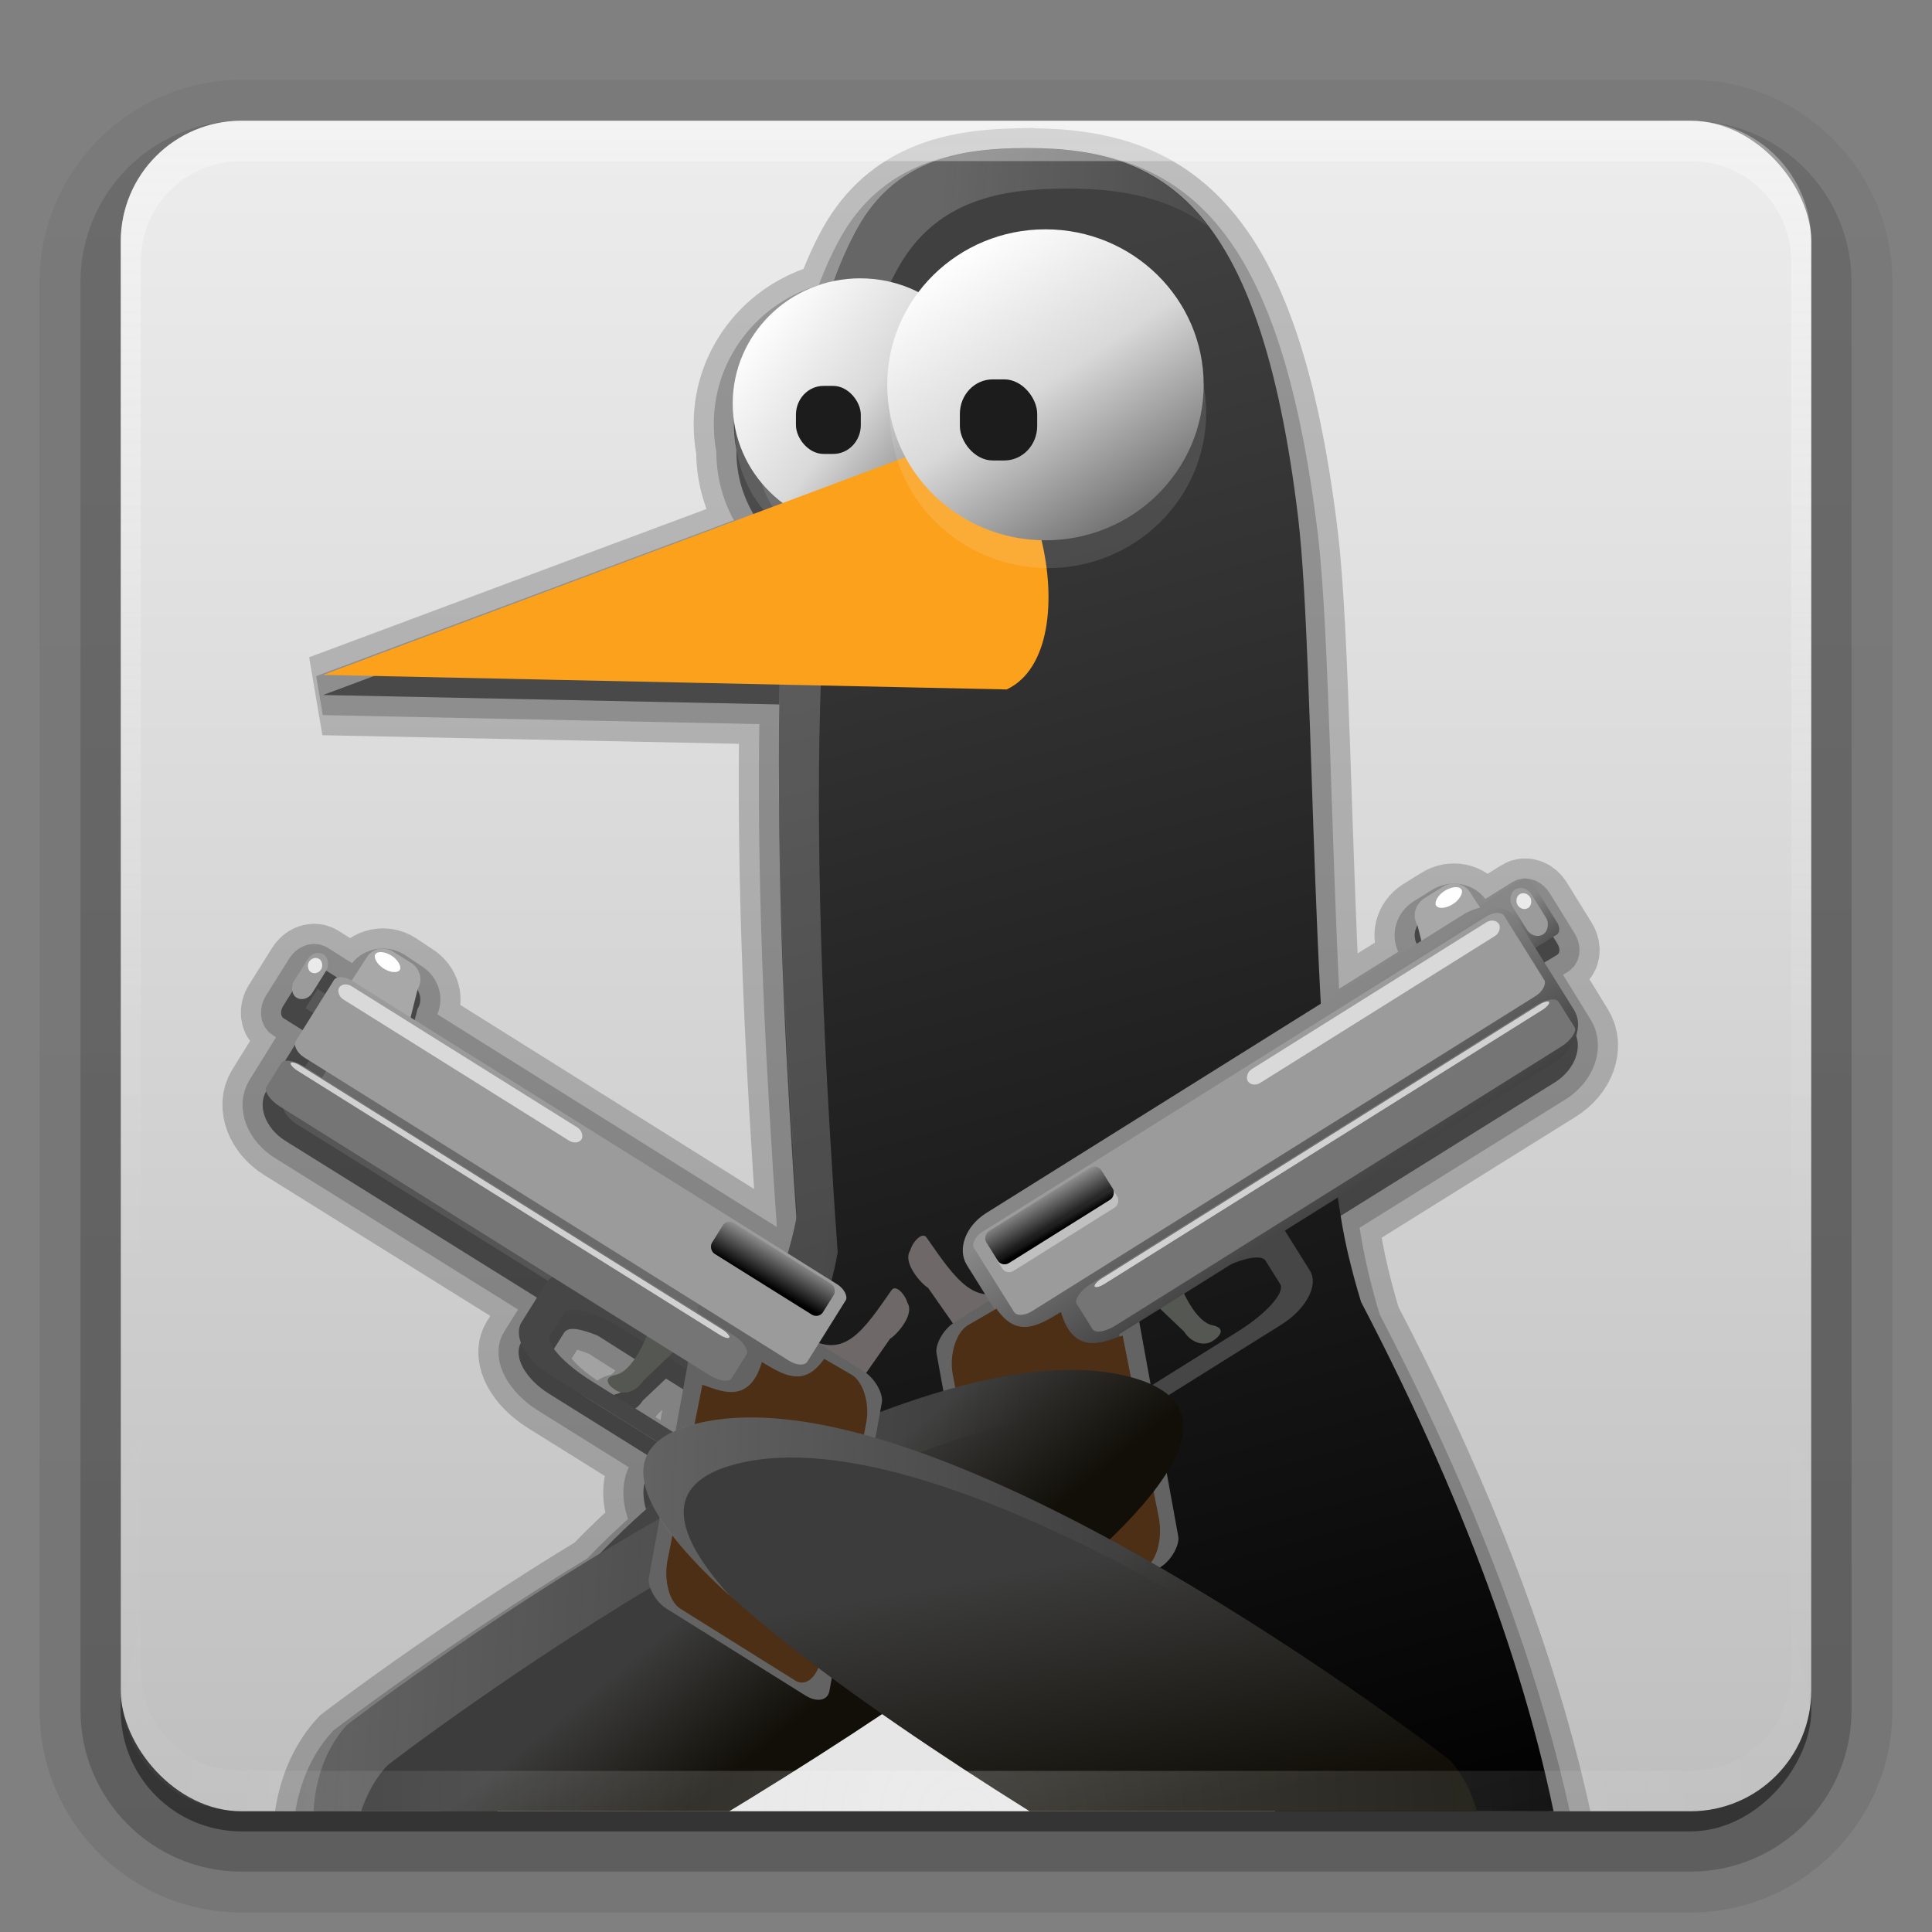 <svg height="96" width="96" xmlns="http://www.w3.org/2000/svg" xmlns:xlink="http://www.w3.org/1999/xlink"><rect width="100%" height="100%" fill="#808080" stroke="none"/><linearGradient id="a"><stop offset="0" stop-color="#fefefe"/><stop offset="1" stop-color="#fefefe" stop-opacity="0"/></linearGradient><linearGradient id="b"><stop offset="0" stop-color="#bfbfbf"/><stop offset="1" stop-color="#ededed"/></linearGradient><linearGradient id="c" gradientUnits="userSpaceOnUse" x1="36.357" x2="36.357" xlink:href="#a" y1="6" y2="63.893"/><radialGradient id="d" cx="48" cy="90.172" gradientTransform="matrix(1.157 0 0 .996 -7.551 .197)" gradientUnits="userSpaceOnUse" r="42" xlink:href="#a"/><linearGradient id="e" gradientUnits="userSpaceOnUse" x1="48" x2="48" xlink:href="#b" y1="90" y2="5.988"/><linearGradient id="f" gradientTransform="matrix(1.006 0 0 .994 100 0)" gradientUnits="userSpaceOnUse" x1="45.448" x2="45.448" y1="92.54" y2="7.017"><stop offset="0"/><stop offset="1" stop-opacity=".588"/></linearGradient><linearGradient id="g" gradientTransform="matrix(1.024 0 0 1.012 -1.143 -98.071)" gradientUnits="userSpaceOnUse" x1="32.251" x2="32.251" xlink:href="#f" y1="6.132" y2="90.239"/><linearGradient id="h" gradientTransform="translate(0 -97)" gradientUnits="userSpaceOnUse" x1="32.251" x2="32.251" xlink:href="#f" y1="6.132" y2="90.239"/><linearGradient id="i"><stop offset="0" stop-color="#3c3c3c"/><stop offset="1" stop-color="#110f08"/></linearGradient><linearGradient id="j"><stop offset="0" stop-color="#878787"/><stop offset="1"/></linearGradient><linearGradient id="k"><stop offset="0" stop-color="#fefefe"/><stop offset=".5" stop-color="#d9d9d9"/><stop offset="1" stop-color="#757575"/></linearGradient><linearGradient id="l" gradientUnits="userSpaceOnUse" x1="201.683" x2="179.96" y1="223.753" y2="144.387"><stop offset="0"/><stop offset="1" stop-color="#404040"/></linearGradient><linearGradient id="m" gradientUnits="userSpaceOnUse" x1="44.619" x2="58.681" xlink:href="#k" y1="44.99" y2="55.919"/><linearGradient id="n" gradientUnits="userSpaceOnUse" x1="45.459" x2="55.116" xlink:href="#k" y1="44.119" y2="58.679"/><linearGradient id="o" gradientTransform="matrix(.028 0 0 .036 -2.843 -6.876)" gradientUnits="userSpaceOnUse" x1="338.571" x2="323.815" xlink:href="#j" y1="267.727" y2="489.262"/><linearGradient id="p" gradientTransform="matrix(.212 .085 -.034 .085 -38.655 -39.378)" gradientUnits="userSpaceOnUse" x1="338.571" x2="323.815" xlink:href="#j" y1="267.727" y2="489.262"/><linearGradient id="q" gradientTransform="matrix(.2 0 0 .207 13.657 -63.744)" gradientUnits="userSpaceOnUse" x1="133.821" x2="133.821" xlink:href="#a" y1="328.811" y2="328.12"/><linearGradient id="r" gradientTransform="matrix(.2 0 0 .185 13.635 -56.906)" gradientUnits="userSpaceOnUse" x1="133.197" x2="132.681" y1="333.384" y2="319.136"><stop offset="0"/><stop offset="1" stop-opacity="0"/></linearGradient><linearGradient id="s" gradientTransform="matrix(-.253 .061 -.001 -.26 308.477 445.227)" gradientUnits="userSpaceOnUse" x1="564.896" x2="548.893" xlink:href="#i" y1="1026.601" y2="998.019"/><linearGradient id="t" gradientTransform="matrix(.243 .059 .001 -.25 53.038 438.707)" gradientUnits="userSpaceOnUse" x1="534.665" x2="553.351" xlink:href="#i" y1="1048.064" y2="1002.83"/><clipPath id="u"><rect height="84" rx="6" width="84" x="139.282" y="136.218"/></clipPath><linearGradient gradientUnits="userSpaceOnUse" x1="181.282" x2="181.282" xlink:href="#b" y1="220.218" y2="136.205"/><linearGradient id="v" gradientUnits="userSpaceOnUse" x1="165.246" x2="191.909" xlink:href="#a" y1="209.685" y2="210.746"/><linearGradient id="w" gradientUnits="userSpaceOnUse" x1="148.828" x2="183.216" xlink:href="#a" y1="212.685" y2="214.985"/><linearGradient id="x" gradientUnits="userSpaceOnUse" x1="174.214" x2="193.344" xlink:href="#a" y1="192.732" y2="194.856"/><g fill="url(#g)"><path d="m12-95.031c-5.511 0-10.031 4.52-10.031 10.031v71c0 5.511 4.52 10.031 10.031 10.031h72c5.511 0 10.031-4.52 10.031-10.031v-71c0-5.511-4.52-10.031-10.031-10.031z" opacity=".08" transform="scale(1 -1)"/><path d="m12-94.031c-4.972 0-9.031 4.06-9.031 9.031v71c0 4.972 4.06 9.031 9.031 9.031h72c4.972 0 9.031-4.06 9.031-9.031v-71c0-4.972-4.06-9.031-9.031-9.031z" opacity=".1" transform="scale(1 -1)"/><path d="m12-93c-4.409 0-8 3.591-8 8v71c0 4.409 3.591 8 8 8h72c4.409 0 8-3.591 8-8v-71c0-4.409-3.591-8-8-8z" opacity=".2" transform="scale(1 -1)"/><rect height="85" opacity=".3" rx="7" transform="scale(1 -1)" width="86" x="5" y="-92"/></g><rect fill="url(#h)" height="84" opacity=".45" rx="6" transform="scale(1 -1)" width="84" x="6" y="-91"/><rect fill="url(#e)" height="84" rx="6" width="84" x="6" y="6"/><g clip-path="url(#u)" transform="translate(-133.282 -130.218)"><g fill-rule="evenodd"><path d="m183.719 138.594c-2.927.07-5.999.683-7.812 3.938-.437.785-.828 1.699-1.188 2.688-2.838.615-4.969 3.088-4.969 6.062 0 .44.037.867.125 1.281-0.0.032 0 .062 0 .094 0 1.48.528 2.838 1.406 3.906l-21.938 8.188 22.688.469c-.12 5.825.035 12.504.469 19.938.12 2.057.249 4.109.406 6.281-.078.456-.194.915-.312 1.375l-18.75-11.75.188-.719c.274-.438.115-.995-.344-1.281l-.844-.562c-.459-.287-1.07-.157-1.344.281l-.438.656-2.031-1.281c-.151-.094-.393-.003-.531.219l-1.156 1.844c-.139.222-.119.5.031.594l1 .625-1.844 2.969c-.479.767-.055 1.88.938 2.5l12.938 8.062-1.219 1.938c-.431.69.189 1.822 1.375 2.562l5.406 3.375c-.882.764-.913 1.855-.281 3.125-.917.792-1.778 1.615-2.594 2.469-7.104 4.307-12.562 8.5-12.562 8.5-1.534 1.67-1.962 4.202-1.562 6.594.53 2.982 2.434 4.647 4.438 5.188-.332 2.781-.312 5.539.062 8.219-.001.061 0 .126 0 .188 0 8.022.019 17.132 6.344 22.531 22.079 5.784 24.406 8.105 38.094.469.773-1.287 1.232-2.712 1.469-4.219 14.447-8.354 17.632-29.156 1.531-60-.234-.76-.437-1.524-.625-2.312-.196-.823-.378-1.81-.531-2.875l10.781-6.719c1.029-.643 1.435-1.798.938-2.594l-1.906-3.094 1.094-.656c.151-.094.139-.341 0-.562l-1.219-1.969c-.139-.222-.349-.313-.5-.219l-2.156 1.344-.438-.688c-.284-.454-.899-.579-1.375-.281l-.906.562c-.476.297-.628.89-.344 1.344l.188.781-5 3.125c-.491-8.976-.568-19.364-1.125-24.125-1.912-15.965-6.837-18.548-14.062-18.375zm-22.031 57.656c.305-.016.785.124 1.312.344l2.219 1.406c-.318.656-.802 1.391-1.344 1.5-.629.127-.427.515 0 .781.427.267 1.017.054 1.344-.469l1.156-1.094 1 .625-.531 2.969c-.039.017-.056.045-.094.062l-4.094-2.562c-1.373-.858-2.281-1.882-2.031-2.281l.688-1.094c.061-.098.2-.178.375-.188z" opacity=".2" stroke="#000" stroke-width="4"/><path d="m183.719 138.594c-2.927.07-5.999.683-7.812 3.938-.437.785-.828 1.699-1.188 2.688-2.838.615-4.969 3.088-4.969 6.062 0 .44.037.867.125 1.281-0.0.032 0 .062 0 .094 0 1.48.528 2.838 1.406 3.906l-21.938 8.188 22.688.469c-.12 5.825.035 12.504.469 19.938.12 2.057.249 4.109.406 6.281-.078.456-.194.915-.312 1.375l-18.75-11.75.188-.719c.274-.438.115-.995-.344-1.281l-.844-.562c-.459-.287-1.07-.157-1.344.281l-.438.656-2.031-1.281c-.151-.094-.393-.003-.531.219l-1.156 1.844c-.139.222-.119.5.031.594l1 .625-1.844 2.969c-.479.767-.055 1.88.938 2.5l12.938 8.062-1.219 1.938c-.431.69.189 1.822 1.375 2.562l5.406 3.375c-.882.764-.913 1.855-.281 3.125-.917.792-1.778 1.615-2.594 2.469-7.104 4.307-12.562 8.5-12.562 8.5-1.534 1.67-1.962 4.202-1.562 6.594.53 2.982 2.434 4.647 4.438 5.188-.332 2.781-.312 5.539.062 8.219-.001.061 0 .126 0 .188 0 8.022.019 17.132 6.344 22.531 22.079 5.784 24.406 8.105 38.094.469.773-1.287 1.232-2.712 1.469-4.219 14.447-8.354 17.632-29.156 1.531-60-.234-.76-.437-1.524-.625-2.312-.196-.823-.378-1.81-.531-2.875l10.781-6.719c1.029-.643 1.435-1.798.938-2.594l-1.906-3.094 1.094-.656c.151-.094.139-.341 0-.562l-1.219-1.969c-.139-.222-.349-.313-.5-.219l-2.156 1.344-.438-.688c-.284-.454-.899-.579-1.375-.281l-.906.562c-.476.297-.628.89-.344 1.344l.188.781-5 3.125c-.491-8.976-.568-19.364-1.125-24.125-1.912-15.965-6.837-18.548-14.062-18.375zm-22.031 57.656c.305-.016.785.124 1.312.344l2.219 1.406c-.318.656-.802 1.391-1.344 1.5-.629.127-.427.515 0 .781.427.267 1.017.054 1.344-.469l1.156-1.094 1 .625-.531 2.969c-.039.017-.056.045-.094.062l-4.094-2.562c-1.373-.858-2.281-1.882-2.031-2.281l.688-1.094c.061-.098.2-.178.375-.188z" opacity=".2" stroke="#000" stroke-width="2"/><path d="m183.719 138.594c-2.927.07-5.999.683-7.812 3.938-.437.785-.828 1.699-1.188 2.688-2.838.615-4.969 3.088-4.969 6.062 0 .44.037.867.125 1.281-0.0.032 0 .062 0 .094 0 1.48.528 2.838 1.406 3.906l-21.938 8.188 22.688.469c-.12 5.825.035 12.504.469 19.938.12 2.057.249 4.109.406 6.281-.078.456-.194.915-.312 1.375l-18.75-11.75.188-.719c.274-.438.115-.995-.344-1.281l-.844-.562c-.459-.287-1.07-.157-1.344.281l-.438.656-2.031-1.281c-.151-.094-.393-.003-.531.219l-1.156 1.844c-.139.222-.119.5.031.594l1 .625-1.844 2.969c-.479.767-.055 1.88.938 2.5l12.938 8.062-1.219 1.938c-.431.69.189 1.822 1.375 2.562l5.406 3.375c-.882.764-.913 1.855-.281 3.125-.917.792-1.778 1.615-2.594 2.469-7.104 4.307-12.562 8.5-12.562 8.5-1.534 1.67-1.962 4.202-1.562 6.594.53 2.982 2.434 4.647 4.438 5.188-.332 2.781-.312 5.539.062 8.219-.001.061 0 .126 0 .188 0 8.022.019 17.132 6.344 22.531 22.079 5.784 24.406 8.105 38.094.469.773-1.287 1.232-2.712 1.469-4.219 14.447-8.354 17.632-29.156 1.531-60-.234-.76-.437-1.524-.625-2.312-.196-.823-.378-1.81-.531-2.875l10.781-6.719c1.029-.643 1.435-1.798.938-2.594l-1.906-3.094 1.094-.656c.151-.094.139-.341 0-.562l-1.219-1.969c-.139-.222-.349-.313-.5-.219l-2.156 1.344-.438-.688c-.284-.454-.899-.579-1.375-.281l-.906.562c-.476.297-.628.89-.344 1.344l.188.781-5 3.125c-.491-8.976-.568-19.364-1.125-24.125-1.912-15.965-6.837-18.548-14.062-18.375zm-22.031 57.656c.305-.016.785.124 1.312.344l2.219 1.406c-.318.656-.802 1.391-1.344 1.5-.629.127-.427.515 0 .781.427.267 1.017.054 1.344-.469l1.156-1.094 1 .625-.531 2.969c-.039.017-.056.045-.094.062l-4.094-2.562c-1.373-.858-2.281-1.882-2.031-2.281l.688-1.094c.061-.098.2-.178.375-.188z" opacity=".2"/><path d="m183.708 137.581c-2.927.07-5.993.698-7.806 3.953-3.842 6.898-4.603 21.776-3.388 42.616.12 2.057.241 4.106.399 6.278-.825 4.8-3.995 9.934-6.782 14.142-20.763 17.366-16.424 51.449 11.717 54.3 30.539 2.384 45.437-21.102 23.066-63.957-.234-.76-.443-1.537-.631-2.325-1.927-8.081-1.624-29.187-2.491-36.604-1.912-15.965-6.858-18.575-14.084-18.402z" fill="url(#l)"/><path d="m183.719 137.594c-2.927.07-5.999.683-7.812 3.938-3.842 6.898-4.621 21.784-3.406 42.625.12 2.057.249 4.109.406 6.281-.825 4.8-3.995 9.917-6.781 14.125-15.802 13.217-17.048 36.118-4.344 47.562-10.529-11.95-8.58-33.08 6.344-45.562 2.787-4.208 5.956-9.325 6.781-14.125-.158-2.172-.286-4.225-.406-6.281-1.215-20.841-.436-35.727 3.406-42.625 1.813-3.255 4.885-3.867 7.812-3.938 2.943-.07 5.489.338 7.625 1.906-2.461-3.261-5.692-4-9.625-3.906z" fill="url(#x)" opacity=".2"/></g><g transform="matrix(.844 0 0 .844 273.571 142.372)"><path d="m60.498 50.601c0 4.866-4.014 8.811-8.966 8.811s-8.966-3.945-8.966-8.811 4.014-8.811 8.966-8.811 8.966 3.945 8.966 8.811z" fill="#fefefe" opacity=".117" transform="matrix(.837 0 0 .837 -158.56 -31.358)"/><path d="m60.498 50.601c0 4.866-4.014 8.811-8.966 8.811s-8.966-3.945-8.966-8.811 4.014-8.811 8.966-8.811 8.966 3.945 8.966 8.811z" fill="url(#m)" transform="matrix(.837 0 0 .837 -158.709 -32.992)"/><rect fill="#1c1c1c" height="4.005" rx="1.622" ry="1.7" width="3.819" x="-119.359" y="8.319"/></g><path d="m149.338 163.752 33.966.724c4.302-2.021 1.226-13.875-2.91-12.336z" fill="#fba11c"/><g transform="matrix(.844 0 0 .844 273.571 142.372)"><path d="m60.498 50.601c0 4.866-4.014 8.811-8.966 8.811s-8.966-3.945-8.966-8.811 4.014-8.811 8.966-8.811 8.966 3.945 8.966 8.811z" fill="#fefefe" opacity=".117" transform="matrix(1.039 0 0 1.039 -158.064 -42.684)"/><path d="m60.498 50.601c0 4.866-4.014 8.811-8.966 8.811s-8.966-3.945-8.966-8.811 4.014-8.811 8.966-8.811 8.966 3.945 8.966 8.811z" fill="url(#n)" transform="matrix(1.039 0 0 1.039 -158.212 -44.319)"/><rect fill="#1c1c1c" height="4.774" rx="1.933" ry="2.027" width="4.552" x="-109.708" y="7.935"/></g><path d="m197.909 259.115c3.928-6.541-.278-16.345-.336-24.994-.083-12.423-.455-23.365-11.543-26.07-11.088-2.705-18.512-1.697-23.141 4.32-4.628 6.017-9.411 15.736-9.411 23.758 0 8.022 0 17.124 6.325 22.523 22.079 5.784 24.418 8.099 38.105.463z" fill="#e6e6e6"/><g transform="matrix(-.773 .139 .139 .773 211.419 171.003)"><path d="m46.051 19.339c.641.679-.335 2.23-.697 2.531l-1.735 3.762c-.362.301-2.459-.416-3.1-1.095-.641-.679-.973-1.937-.503-1.77 2.642.937 3.495-1.056 4.875-4.057.193-.42.906.104 1.161.628z" fill="#6e6868"/><rect fill="url(#o)" height="4.129" rx=".408" ry=".601" transform="matrix(.928 .372 -.372 .928 0 0)" width="5.127" x="4.238" y="1.447"/><rect fill="#9b9b9b" height="3.339" rx=".983" ry=".784" transform="matrix(.928 .372 -.372 .928 0 0)" width="1.426" x="4.674" y="1.764"/><rect fill="#eaeaea" height="1.022" rx=".611" ry=".849" transform="matrix(.928 .372 -.372 .928 0 0)" width=".938" x="4.837" y="2.165"/><path d="m26.22 21.687c-1.679-.638-3.324-.379-3.716.598l-1.116 2.785c-.399.997.661 2.352 2.374 3.039l10.887 4.363c1.714.687 3.416.439 3.816-.558l1.116-2.785c.399-.997-.661-2.352-2.374-3.039l-10.887-4.363c-.033-.013-.067-.027-.1-.04zm1.723 2.632c.031.012.062.025.093.037l6.747 2.704c1.984.795 3.396 1.901 3.165 2.478l-.646 1.613c-.231.577-2.015.399-4-.396l-6.747-2.704c-1.984-.795-3.397-1.899-3.166-2.476l.646-1.613c.228-.568 1.961-.408 3.907.356z" fill="#464646"/><rect fill="#636363" height="21.573" rx="1.557" ry="1.126" transform="matrix(.928 .372 -.002 1 0 0)" width="13.969" x="35.146" y="6.628"/><path d="m31.248 23.038c.617.247.87 1.055.567 1.81l-1.906 2.604c-.303.756-1.043 1.165-1.66.918-.617-.247-.966-.68-.178-.991.861-.34 1.38-1.966 1.571-2.96.152-.792.99-1.629 1.607-1.381z" fill="#555753"/><path d="m8.825 2.659 1.256.503c.663.266.992.989.739 1.621l-.244 3.682c-.254.633-.991.928-1.654.663l-2.371-.95c-.663-.266-.992-.989-.739-1.621l1.358-3.236c.254-.633.991-.928 1.654-.663z" fill="#a8a8a8"/><path d="m7.727 4.566c-1.382-.477-2.794-.038-3.221 1.027l-2.478 6.183c-.444 1.108.354 2.46 1.788 3.035l30.161 12.088-.044 12.515c-.004.987 1.147 2.248 2.581 2.823l5.387 2.159c1.434.575 2.593.24 2.597-.748l.059-15.949c.004-.987-1.149-2.243-2.583-2.818l-.766-.307 1.475-3.681c.444-1.108-.354-2.46-1.788-3.035l-33-13.225c-.056-.022-.112-.048-.168-.067z" fill="url(#p)"/><rect fill="#9b9b9b" height="5.923" rx=".983" ry=".568" transform="matrix(.928 .372 -.372 .928 0 0)" width="39.588" x="6.857" y="2.238"/><rect fill="#eaeaea" height="1.022" opacity=".779" rx=".611" ry=".849" transform="matrix(.928 .372 -.372 .928 0 0)" width="18.747" x="7.411" y="2.554"/><rect fill="#fefefe" height=".99" rx="1.557" ry="1.204" transform="matrix(.928 .372 -.372 .928 0 0)" width="1.904" x="8.261" y="-.534"/><rect fill="url(#q)" height="2.672" opacity=".375" rx=".518" ry=".505" transform="matrix(.928 .372 -.372 .928 0 0)" width="8.588" x="37.03" y="2.707"/><rect fill="url(#r)" height="2.386" rx=".518" ry=".505" transform="matrix(.928 .372 -.372 .928 0 0)" width="8.588" x="37.007" y="2.42"/><rect fill="#757575" height="3.06" rx="1.355" ry=".568" transform="matrix(.928 .372 -.372 .928 0 0)" width="35.992" x="6.82" y="8.674"/><rect fill="#eaeaea" height=".386" opacity=".779" rx=".611" ry=".849" transform="matrix(.928 .372 -.372 .928 0 0)" width="33.929" x="7.338" y="8.747"/><path d="m41.337 23.93 1.983.72c.776.311 1.485 1.592 1.471 2.916l-.165 15.63c-.014 1.325-.65 2.141-1.427 1.83l-8.261-3.311c-.776-.311-1.39-1.628-1.376-2.953l.215-11.742c.987.102 3.262.916 3.576-2.163 1.732.684 3.051 1.079 3.984-.927z" fill="#4c2f15" fill-rule="evenodd"/></g><path d="m189.392 198.626c12.334 3.193-21.201 22.762-31.592 28.313-2.445 2.078-7.865.986-8.822-4.401-.4-2.392.014-4.932 1.548-6.602 0 0 26.532-20.503 38.866-17.31z" fill="url(#s)" fill-rule="evenodd"/><path d="m186.938 198.281c-13.078-.378-36.406 17.656-36.406 17.656-1.534 1.67-1.962 4.202-1.562 6.594.394 2.217 1.551 3.722 2.938 4.562-.434-.709-.761-1.568-.938-2.562-.4-2.392.029-4.924 1.562-6.594 0 0 26.541-20.506 38.875-17.312.252.065.442.14.656.219-.125-.998-.939-1.774-2.656-2.219-.771-.2-1.597-.319-2.469-.344z" fill="url(#w)" fill-rule="evenodd" opacity=".2"/><g transform="matrix(.746 .134 -.134 .746 146.605 174.346)"><path d="m46.051 19.339c.641.679-.335 2.23-.697 2.531l-1.735 3.762c-.362.301-2.459-.416-3.1-1.095-.641-.679-.973-1.937-.503-1.77 2.642.937 3.495-1.056 4.875-4.057.193-.42.906.104 1.161.628z" fill="#6e6868"/><rect fill="url(#o)" height="4.129" rx=".423" ry=".623" transform="matrix(.928 .372 -.372 .928 0 0)" width="5.127" x="4.238" y="1.447"/><rect fill="#9b9b9b" height="3.339" rx="1.02" ry=".813" transform="matrix(.928 .372 -.372 .928 0 0)" width="1.426" x="4.674" y="1.764"/><rect fill="#eaeaea" height="1.022" rx=".634" ry=".881" transform="matrix(.928 .372 -.372 .928 0 0)" width=".938" x="4.837" y="2.165"/><path d="m26.22 21.687c-1.679-.638-3.324-.379-3.716.598l-1.116 2.785c-.399.997.661 2.352 2.374 3.039l10.887 4.363c1.714.687 3.416.439 3.816-.558l1.116-2.785c.399-.997-.661-2.352-2.374-3.039l-10.887-4.363c-.033-.013-.067-.027-.1-.04zm1.723 2.632c.031.012.062.025.093.037l6.747 2.704c1.984.795 3.396 1.901 3.165 2.478l-.646 1.613c-.231.577-2.015.399-4-.396l-6.747-2.704c-1.984-.795-3.397-1.899-3.166-2.476l.646-1.613c.228-.568 1.961-.408 3.907.356z" fill="#464646"/><rect fill="#636363" height="21.573" rx="1.615" ry="1.168" transform="matrix(.928 .372 -.002 1 0 0)" width="13.969" x="35.146" y="6.628"/><path d="m31.248 23.038c.617.247.87 1.055.567 1.81l-1.906 2.604c-.303.756-1.043 1.165-1.66.918-.617-.247-.966-.68-.178-.991.861-.34 1.38-1.966 1.571-2.96.152-.792.99-1.629 1.607-1.381z" fill="#555753"/><path d="m8.825 2.659 1.256.503c.663.266.992.989.739 1.621l-.244 3.682c-.254.633-.991.928-1.654.663l-2.371-.95c-.663-.266-.992-.989-.739-1.621l1.358-3.236c.254-.633.991-.928 1.654-.663z" fill="#a8a8a8"/><path d="m7.727 4.566c-1.382-.477-2.794-.038-3.221 1.027l-2.478 6.183c-.444 1.108.354 2.46 1.788 3.035l30.161 12.088-.044 12.515c-.004.987 1.147 2.248 2.581 2.823l5.387 2.159c1.434.575 2.593.24 2.597-.748l.059-15.949c.004-.987-1.149-2.243-2.583-2.818l-.766-.307 1.475-3.681c.444-1.108-.354-2.46-1.788-3.035l-33-13.225c-.056-.022-.112-.048-.168-.067z" fill="url(#p)"/><rect fill="#9b9b9b" height="5.923" rx="1.02" ry=".589" transform="matrix(.928 .372 -.372 .928 0 0)" width="39.588" x="6.857" y="2.238"/><rect fill="#eaeaea" height="1.022" opacity=".779" rx=".634" ry=".881" transform="matrix(.928 .372 -.372 .928 0 0)" width="18.747" x="7.411" y="2.554"/><rect fill="#fefefe" height=".99" rx="1.615" ry="1.248" transform="matrix(.928 .372 -.372 .928 0 0)" width="1.904" x="8.261" y="-.534"/><rect fill="url(#q)" height="2.672" opacity=".375" rx=".537" ry=".524" transform="matrix(.928 .372 -.372 .928 0 0)" width="8.588" x="37.03" y="2.707"/><rect fill="url(#r)" height="2.386" rx=".537" ry=".524" transform="matrix(.928 .372 -.372 .928 0 0)" width="8.588" x="37.007" y="2.42"/><rect fill="#757575" height="3.06" rx="1.406" ry=".589" transform="matrix(.928 .372 -.372 .928 0 0)" width="35.992" x="6.82" y="8.674"/><rect fill="#eaeaea" height=".386" opacity=".779" rx=".634" ry=".881" transform="matrix(.928 .372 -.372 .928 0 0)" width="33.929" x="7.338" y="8.747"/><path d="m41.337 23.93 1.983.72c.776.311 1.485 1.592 1.471 2.916l-.165 15.63c-.014 1.325-.65 2.141-1.427 1.83l-8.261-3.311c-.776-.311-1.39-1.628-1.376-2.953l.215-11.742c.987.102 3.262.916 3.576-2.163 1.732.684 3.051 1.079 3.984-.927z" fill="#4c2f15" fill-rule="evenodd"/></g><path d="m167.839 200.976c-11.89 3.078 20.438 21.944 30.455 27.295 2.357 2.003 7.582.951 8.505-4.243.385-2.306-.013-4.755-1.492-6.364 0 0-25.578-19.766-37.468-16.688z" fill="url(#t)" fill-rule="evenodd"/><path d="m170.219 200.656c-.84.024-1.632.12-2.375.312-4.459 1.154-2.719 4.544 1.75 8.594-2.864-3.135-3.453-5.635.25-6.594 10.342-2.677 31.005 11.902 36.219 15.75-.211-.38-.455-.741-.75-1.062 0 0-22.486-17.365-35.094-17z" fill="url(#v)" fill-rule="evenodd" opacity=".2"/></g><path d="m12 6c-3.324 0-6 2.676-6 6v2 68 2c0 .335.041.651.094.969.049.296.097.597.188.875.01.03.021.064.031.094.099.288.235.547.375.812.145.274.316.536.5.781s.374.473.594.688c.44.428.943.815 1.5 1.094.279.14.573.247.875.344-.256-.1-.487-.236-.719-.375-.007-.004-.024.004-.031 0-.032-.019-.062-.043-.094-.062-.12-.077-.231-.164-.344-.25-.106-.081-.213-.161-.312-.25-.178-.161-.347-.345-.5-.531-.108-.13-.218-.265-.312-.406-.025-.038-.038-.086-.062-.125-.065-.103-.13-.205-.188-.312-.101-.195-.206-.416-.281-.625-.008-.022-.024-.041-.031-.062-.032-.092-.036-.187-.062-.281-.03-.107-.07-.203-.094-.312-.073-.342-.125-.698-.125-1.062v-2-68-2c0-2.782 2.218-5 5-5h2 68 2c2.782 0 5 2.218 5 5v2 68 2c0 .364-.052.721-.125 1.062-.044.207-.088.398-.156.594-.008.022-.023.041-.031.062-.063.174-.138.367-.219.531-.042.083-.079.17-.125.25-.055.097-.127.188-.188.281-.094.141-.205.276-.312.406-.143.174-.303.347-.469.5-.011.01-.02.021-.031.031-.138.126-.285.234-.438.344-.103.073-.204.153-.312.219-.007.004-.024-.004-.031 0-.232.139-.463.275-.719.375.302-.097.596-.204.875-.344.557-.279 1.06-.666 1.5-1.094.22-.214.409-.442.594-.688s.355-.508.5-.781c.14-.265.276-.525.375-.812.01-.031.021-.063.031-.094.09-.278.139-.579.188-.875.052-.318.094-.634.094-.969v-2-68-2c0-3.324-2.676-6-6-6z" fill="url(#c)" opacity=".35"/><path d="m12 90c-3.324 0-6-2.676-6-6v-2-68-2c0-.335.041-.651.094-.969.049-.296.097-.597.188-.875.01-.03.021-.064.031-.094.099-.288.235-.547.375-.812.145-.274.316-.536.5-.781s.374-.473.594-.688c.44-.428.943-.815 1.5-1.094.279-.14.573-.247.875-.344-.256.1-.487.236-.719.375-.007.004-.024-.004-.031 0-.032.019-.062.043-.094.062-.12.077-.231.164-.344.25-.106.081-.213.161-.312.25-.178.161-.347.345-.5.531-.108.13-.218.265-.312.406-.025.038-.038.086-.062.125-.065.103-.13.205-.188.312-.101.195-.206.416-.281.625-.008.022-.024.041-.031.062-.032.092-.036.187-.062.281-.03.107-.07.203-.094.312-.073.342-.125.698-.125 1.062v2 68 2c0 2.782 2.218 5 5 5h2 68 2c2.782 0 5-2.218 5-5v-2-68-2c0-.364-.052-.721-.125-1.062-.044-.207-.088-.398-.156-.594-.008-.022-.023-.041-.031-.062-.063-.174-.138-.367-.219-.531-.042-.083-.079-.17-.125-.25-.055-.097-.127-.188-.188-.281-.094-.141-.205-.276-.312-.406-.143-.174-.303-.347-.469-.5-.011-.01-.02-.021-.031-.031-.138-.126-.285-.234-.438-.344-.103-.073-.204-.153-.312-.219-.007-.004-.024.004-.031 0-.232-.139-.463-.275-.719-.375.302.097.596.204.875.344.557.279 1.06.666 1.5 1.094.22.214.409.442.594.688s.355.508.5.781c.14.265.276.525.375.812.01.031.021.063.031.094.09.278.139.579.188.875.052.318.094.634.094.969v2 68 2c0 3.324-2.676 6-6 6z" fill="url(#d)" opacity=".2"/></svg>